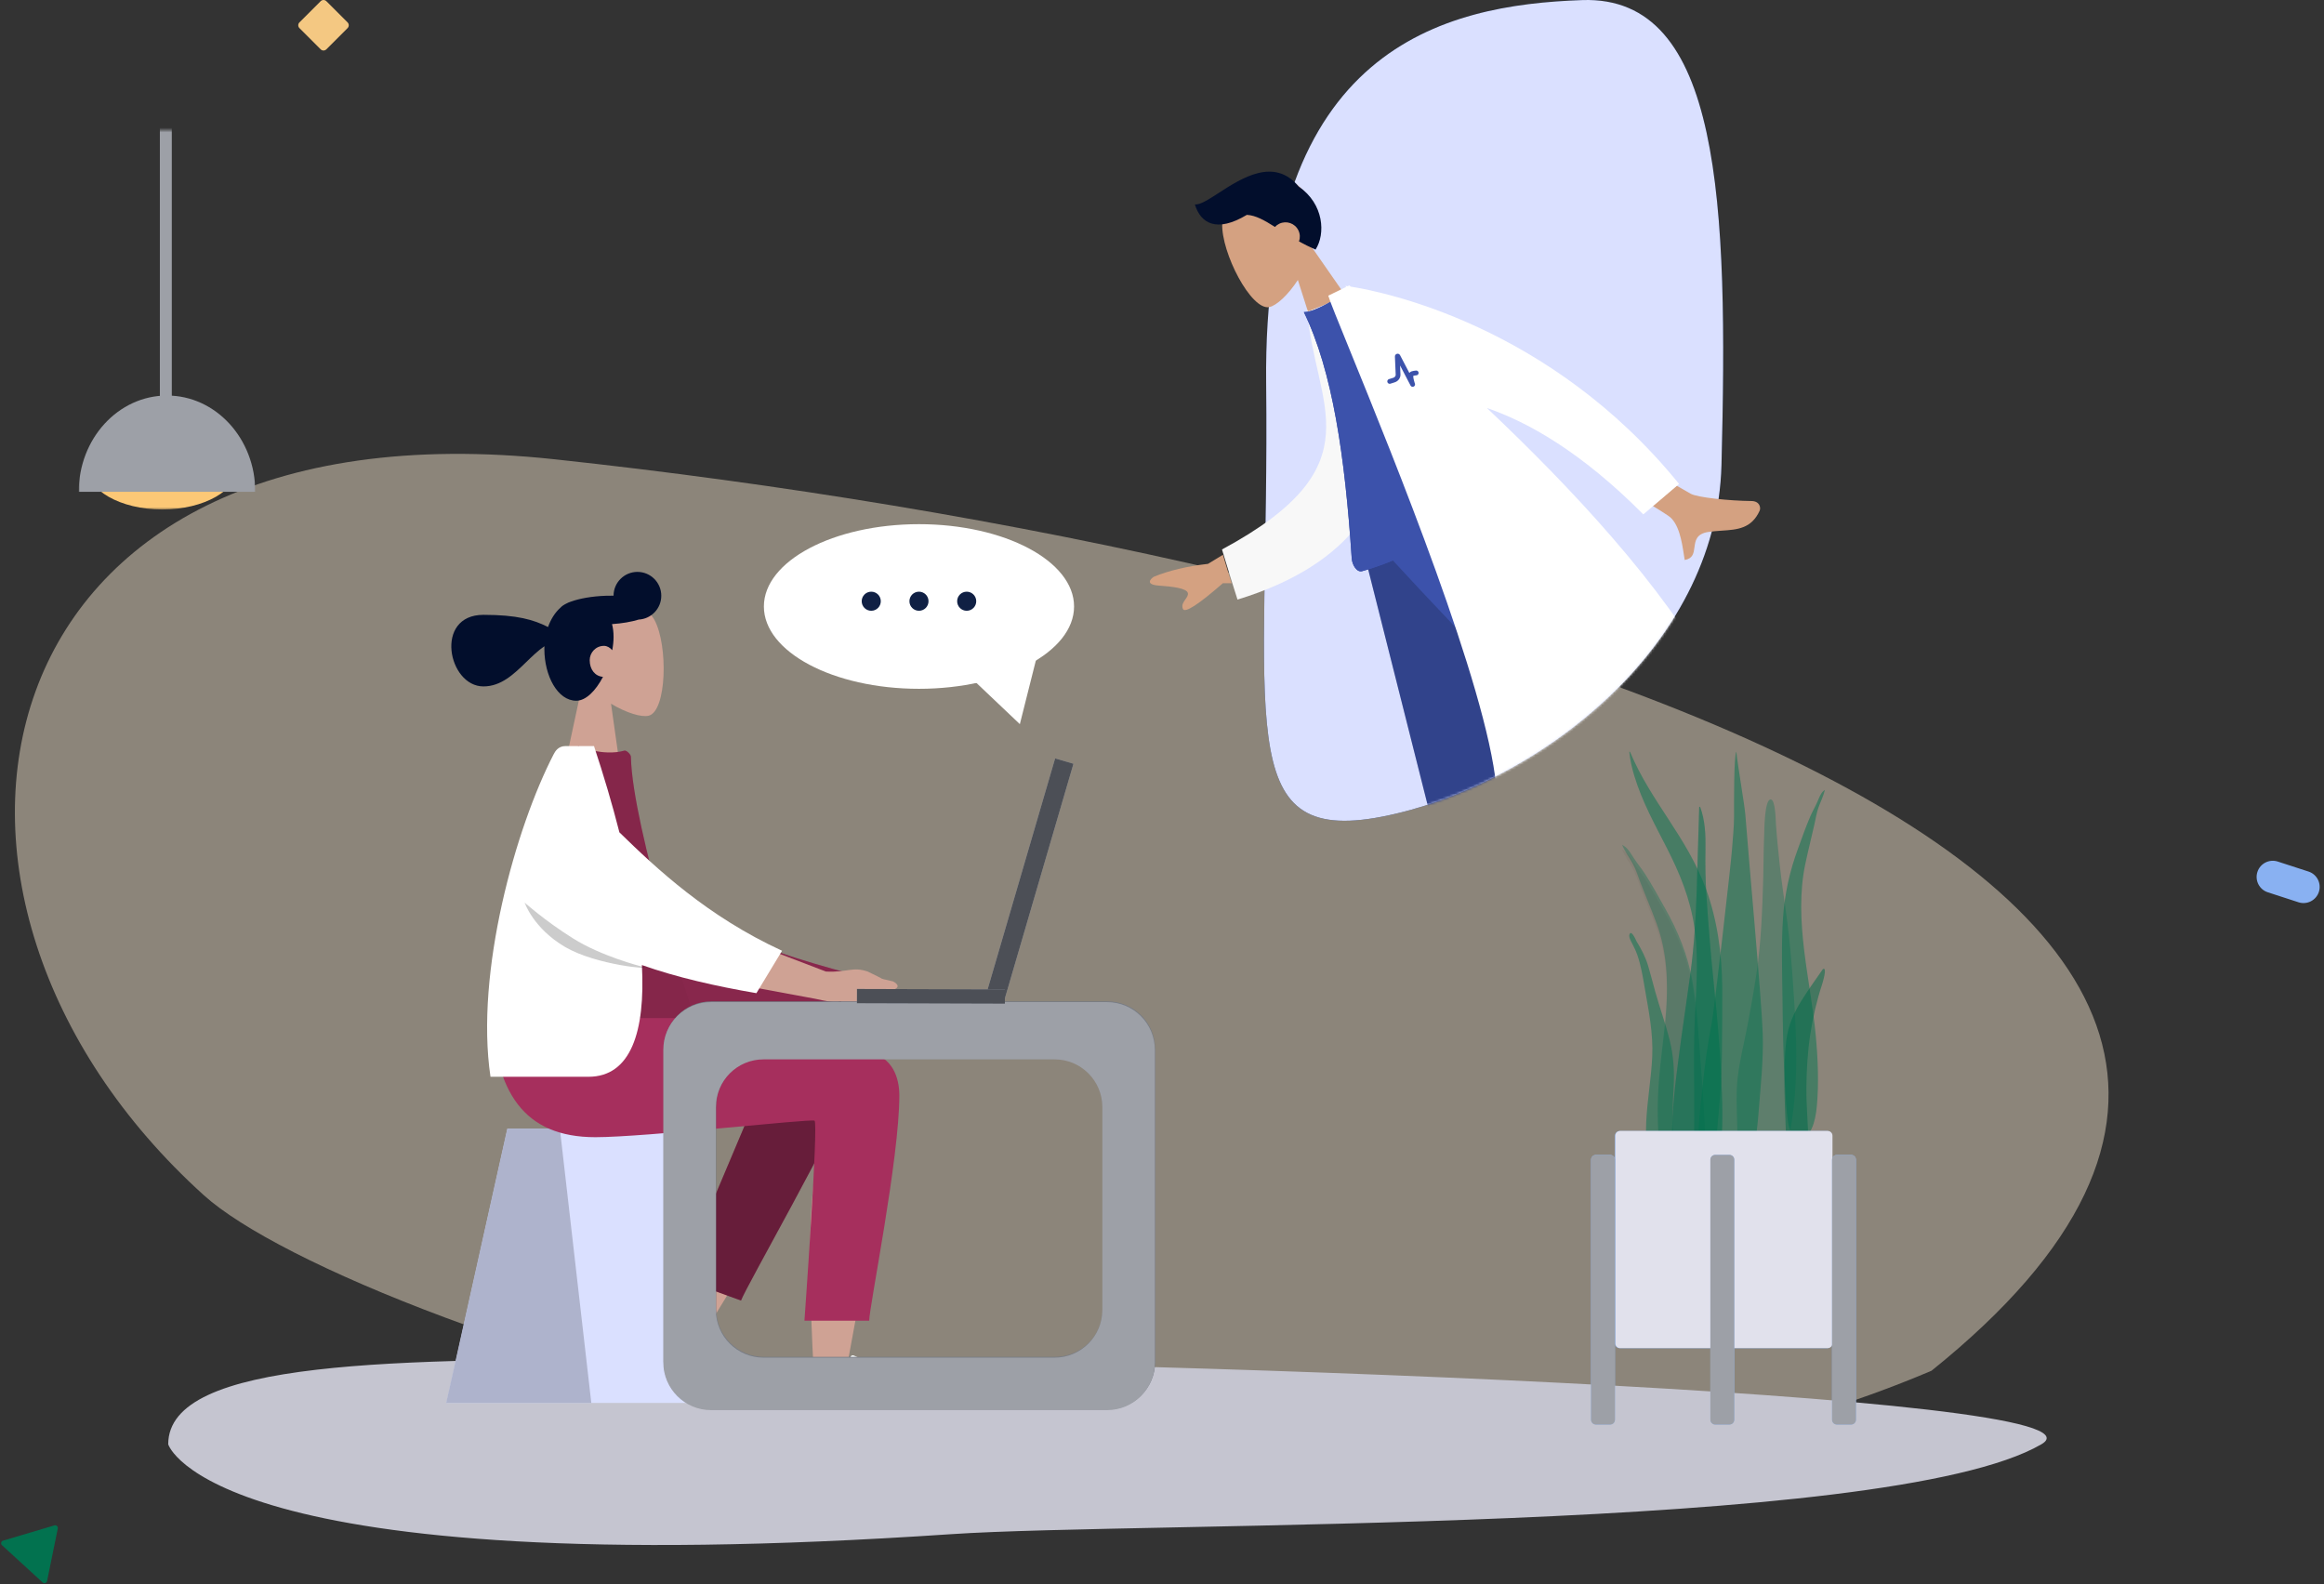 <svg width="974" height="664" viewBox="0 0 974 664" fill="none" xmlns="http://www.w3.org/2000/svg">
<rect x="0" y="0" width="974" height="664" fill="#333333" stroke="none"/>
<path fill-rule="evenodd" clip-rule="evenodd" d="M809.5 574.499C539 689.499 147.501 556.979 85.5 501C-53.499 375.5 -12.809 166.122 232.5 192.499C604.5 232.499 1066 368.499 809.5 574.499Z" fill="#D8CBB8" fill-opacity="0.54"/>
<path d="M855.548 605.329C790.675 643 479.548 637.522 398.548 643C88.048 664 70.5 605.329 70.5 605.329C70.5 569.623 165.548 569.623 281.55 569.623C470.55 569.623 892.048 584.133 855.548 605.329Z" fill="#C5C5D0"/>
<path fill-rule="evenodd" clip-rule="evenodd" d="M683.211 315.248C692.044 336.237 707.059 350.821 715.012 372.645C719.727 385.587 721.693 399.66 721.812 414.072C721.877 421.9 721.741 429.734 721.704 437.562C721.669 445.196 721.461 452.781 720.813 460.367C720.162 467.992 719.433 475.527 719.111 483.199C718.861 489.178 718.747 496.131 716.72 501.584C715.109 505.921 711.013 506.556 709.926 501.297C709.323 498.373 709.399 495.108 709.465 492.104C709.551 488.248 709.775 484.399 709.889 480.544C710.349 465.076 709.753 449.606 710.064 434.132C710.369 419.013 712.312 403.911 710.162 388.894C708.386 376.492 703.875 365.843 698.691 355.633C693.704 345.811 688.275 336.227 684.905 325.055C683.937 321.846 683.189 318.521 682.83 315.07C682.987 314.997 683.114 315.057 683.211 315.248Z" fill="#02724F" fill-opacity="0.49"/>
<path fill-rule="evenodd" clip-rule="evenodd" d="M212.757 472.984H284.383L293.769 587.984H187.147L212.757 472.984Z" fill="#DAE0FF"/>
<path fill-rule="evenodd" clip-rule="evenodd" d="M212.61 473H234.639L247.824 588H187L212.61 473Z" fill="#DAE0FF"/>
<path fill-rule="evenodd" clip-rule="evenodd" d="M212.61 473H234.639L247.824 588H187L212.61 473Z" fill="black" fill-opacity="0.2"/>
<path d="M721.483 194.931C719.52 271.908 642.944 329.887 579.209 342.275C515.474 354.664 532.151 301.033 530.651 160.534C529.151 20.034 604.819 2.034 663.151 0.034C721.483 -1.966 724.277 85.321 721.483 194.931Z" fill="#102044"/>
<path d="M721.483 194.931C719.52 271.908 642.944 329.887 579.209 342.275C515.474 354.664 532.151 301.033 530.651 160.534C529.151 20.034 604.819 2.034 663.151 0.034C721.483 -1.966 724.277 85.321 721.483 194.931Z" fill="#DAE0FF"/>
<path fill-rule="evenodd" clip-rule="evenodd" d="M506.289 236.319L512.52 232.533L516.148 244.435H512.52C502.133 253.493 496.546 257.081 495.758 255.2C495.094 253.613 495.987 252.354 496.809 251.194C497.45 250.291 498.048 249.448 497.833 248.557C497.344 246.523 491.379 245.838 485.69 245.43C480.001 245.022 482.014 242.764 483.555 241.731C489.81 239.153 497.387 237.349 506.289 236.319ZM708.54 206.916C702.786 203.626 702.648 203.533 702.648 203.533L692.648 212.033C692.648 212.033 695.817 213.899 699.234 216.205C703.672 219.202 704.885 227.087 705.707 232.434C705.835 233.261 705.953 234.028 706.072 234.706C709.528 234.103 709.835 231.807 710.158 229.386C710.524 226.652 710.91 223.758 715.88 222.966C717.801 222.661 719.726 222.532 721.607 222.406C728.104 221.97 734.073 221.571 737.479 214.037C738.018 212.843 737.583 210.011 734.002 209.984C725.081 209.915 711.353 208.524 708.54 206.916Z" fill="#D4A181"/>
<path fill-rule="evenodd" clip-rule="evenodd" d="M559.275 128.201L547.82 129.75C550.742 169.703 577.793 194.936 512.148 230.291L515.648 241.791L518.648 251.291C567.544 236.344 583.808 207.069 582.431 175.678C581.969 165.142 564.653 138.445 559.275 128.201Z" fill="white"/>
<path fill-rule="evenodd" clip-rule="evenodd" d="M559.275 128.201L547.82 129.75C550.742 169.703 577.793 194.936 512.148 230.291L515.648 241.791L518.648 251.291C567.544 236.344 583.808 207.069 582.431 175.678C581.969 165.142 564.653 138.445 559.275 128.201Z" fill="black" fill-opacity="0.03"/>
<path fill-rule="evenodd" clip-rule="evenodd" d="M543.942 117.347C539.845 123.646 534.985 128.09 531.978 128.704C524.4 130.252 511.771 105.929 512.244 93.681C512.718 81.432 537.429 64.142 548.16 82.718C551.998 89.362 551.99 96.937 550.05 103.998L563.648 123.533L555.648 127.533L548.148 130.533L543.942 117.347Z" fill="#D4A181"/>
<path fill-rule="evenodd" clip-rule="evenodd" d="M510.747 80.876C506.462 83.647 502.933 85.928 500.784 85.684C503.192 93.593 509.853 97.668 522.57 90.049C526.296 90.258 529.876 92.311 534.347 95.112C534.84 94.575 535.441 94.118 536.137 93.778C539.115 92.326 542.707 93.562 544.16 96.541C544.897 98.053 544.942 99.724 544.417 101.191C546.524 102.343 548.82 103.501 551.348 104.618C555.578 98.115 554.926 85.488 544.293 78.179C534.043 65.814 520.453 74.6 510.747 80.876Z" fill="#020E2C"/>
<mask id="mask0_39_91" style="mask-type:alpha" maskUnits="userSpaceOnUse" x="529" y="0" width="194" height="345">
<path d="M721.483 194.931C719.52 271.908 642.944 329.887 579.209 342.275C515.474 354.664 532.151 301.033 530.651 160.534C529.151 20.034 604.819 2.034 663.151 0.034C721.483 -1.966 724.277 85.321 721.483 194.931Z" fill="#F5F5F5"/>
</mask>
<g mask="url(#mask0_39_91)">
<path fill-rule="evenodd" clip-rule="evenodd" d="M618.104 197.047L630.661 332.476L641.478 431.532L624.206 439.956L568.964 221.015L618.104 197.047Z" fill="#3C52AB"/>
<path fill-rule="evenodd" clip-rule="evenodd" d="M618.104 197.047L630.661 332.476L641.478 431.532L624.206 439.956L568.964 221.015L618.104 197.047Z" fill="black" fill-opacity="0.19"/>
<path fill-rule="evenodd" clip-rule="evenodd" d="M628.785 191.838C648.391 230.845 673.816 283.836 676.104 285.748C678.391 287.66 771.374 308.272 771.374 308.272L769.854 327.752C769.854 327.752 665.302 315.254 657.903 310.404C650.504 305.553 599.404 252.634 570.468 220.281L628.785 191.838Z" fill="#3C52AB"/>
<path fill-rule="evenodd" clip-rule="evenodd" d="M637.573 206.854C637.573 206.854 597.38 232.02 570.849 239.397C568.658 240.006 566.7 236.795 566.518 234.056C563.686 191.405 558.503 155.511 546.452 130.804C551.431 130.87 560.732 124.587 560.732 124.587C591.049 141.319 613.525 166.52 637.573 206.854Z" fill="#3C52AB"/>
<path fill-rule="evenodd" clip-rule="evenodd" d="M637.573 206.854C637.573 206.854 597.38 232.02 570.849 239.397C568.658 240.006 566.7 236.795 566.518 234.056C563.686 191.405 558.503 155.511 546.452 130.804C551.431 130.87 560.732 124.587 560.732 124.587C591.049 141.319 613.525 166.52 637.573 206.854Z" fill="#3C52AB"/>
<path fill-rule="evenodd" clip-rule="evenodd" d="M564.821 119.951C564.207 119.865 563.887 119.829 563.887 119.829L564.141 120.283L556.682 123.921C557.382 126.308 560.818 134.746 565.828 147.05C584.034 191.761 623.027 287.521 627.072 329.473L718.574 284.844C696.967 245.444 658.564 204.456 623.177 171.007C640.064 176.773 662.59 189.259 688.717 215.591L703.71 202.832C649.535 136.086 579.429 122.229 566.121 120.145C565.915 119.968 565.709 119.792 565.505 119.617L564.821 119.951Z" fill="white"/>
<path d="M582.428 159.852L584.233 159.283C585.282 158.952 585.986 157.996 585.942 156.963L585.613 149.38C585.607 149.236 585.813 149.179 585.879 149.307L592.051 161.112C592.051 161.112 590.852 157.764 591.498 156.854C591.797 156.432 593.544 156.301 593.544 156.301" stroke="#3C52AB" stroke-width="2" stroke-miterlimit="10" stroke-linecap="round" stroke-linejoin="round"/>
</g>
<mask id="mask1_39_91" style="mask-type:luminance" maskUnits="userSpaceOnUse" x="33" y="54" width="74" height="160">
<path d="M107 54.534H33V213.534H107V54.534Z" fill="white"/>
</mask>
<g mask="url(#mask1_39_91)">
<path fill-rule="evenodd" clip-rule="evenodd" d="M68 213.534C85.545 213.534 99.768 205.404 99.768 195.376C99.768 185.348 85.545 177.218 68 177.218C50.455 177.218 36.232 185.348 36.232 195.376C36.232 205.404 50.455 213.534 68 213.534Z" fill="#FCC876"/>
<path fill-rule="evenodd" clip-rule="evenodd" d="M107 206.126C107 183.841 90.434 165.775 70 165.775C49.565 165.775 33 183.841 33 206.126" fill="#9DA0A7"/>
<path d="M67 35.775H72V171.775H67V35.775Z" fill="#9DA0A7"/>
</g>
<path fill-rule="evenodd" clip-rule="evenodd" d="M306.471 489.254C297.79 507.666 284.225 552.36 284.225 552.36L295.741 557.621C295.741 557.621 324.962 510.64 342.82 478.524C341.988 485.754 341.141 493.894 340.355 502.45C338.495 522.721 340.354 566.514 341.355 579.165C341.985 587.115 352.788 585.45 353.796 579.144C353.967 578.076 354.663 574.327 355.702 568.732C360.795 541.3 374.124 469.505 374.148 451.926C374.157 444.852 360.338 438.498 352.101 443.444C346.443 437.407 335.736 433.927 329.584 443.9C325.673 450.239 316.381 468.237 306.471 489.254Z" fill="#CFA294"/>
<path fill-rule="evenodd" clip-rule="evenodd" d="M285.047 535.813L324.574 442.175C334.044 426.942 360.593 445.275 357.364 454.109C350.032 474.167 312.747 539.102 310.562 545.078L285.047 535.813Z" fill="#A62F5D"/>
<path fill-rule="evenodd" clip-rule="evenodd" d="M285.047 535.813L324.574 442.175C334.044 426.942 360.593 445.275 357.364 454.109C350.032 474.167 312.747 539.102 310.562 545.078L285.047 535.813Z" fill="black" fill-opacity="0.38"/>
<path fill-rule="evenodd" clip-rule="evenodd" d="M376.918 459.121C376.918 485.688 364.301 547.658 364.293 553.508L337.147 553.529C337.147 553.529 343.107 470.585 341.374 469.692C339.641 468.798 270.323 476.613 249.534 476.613C219.555 476.613 207.154 457.708 206.147 422.688H265.534C277.625 423.982 340.696 436.703 364.119 441.076C374.147 442.948 376.918 451.802 376.918 459.121Z" fill="#A62F5D"/>
<path fill-rule="evenodd" clip-rule="evenodd" d="M341.596 572.972C340.525 572.501 339.251 572.978 338.852 574.079C338.124 576.086 337.147 579.097 337.147 580.794C337.147 583.499 338.048 588.688 338.048 588.688C341.186 588.688 394.45 588.688 394.45 588.688C394.45 588.688 396.648 581.42 391.912 580.84C387.175 580.261 384.042 579.794 384.042 579.794L357.827 568.107C357.312 567.877 356.71 568.118 356.495 568.639L354.81 572.727C354.81 572.727 350.425 574.773 347.683 574.773C346.014 574.773 343.392 573.762 341.596 572.972Z" fill="#F6F8F9"/>
<path fill-rule="evenodd" clip-rule="evenodd" d="M256.083 294.932C262.558 298.835 268.921 300.721 271.908 299.951C279.397 298.02 280.085 270.622 274.291 259.821C268.496 249.02 238.706 244.312 237.204 265.713C236.683 273.14 239.802 279.769 244.409 285.177L236.147 323.687H260.147L256.083 294.932Z" fill="#CFA294"/>
<path fill-rule="evenodd" clip-rule="evenodd" d="M277.147 249.687C277.147 255.028 272.96 259.391 267.689 259.673C264.674 260.603 260.8 261.286 256.503 261.574C256.921 263.143 257.147 264.925 257.147 266.939C257.147 268.717 256.951 270.603 256.59 272.518C255.658 271.41 254.412 270.687 253.147 270.687C249.61 270.687 247.147 273.597 247.147 276.687C247.147 280.609 249.411 283.446 252.716 283.673C249.74 289.385 245.624 293.687 241.512 293.687C233.701 293.687 228.147 283.245 228.147 272.017C228.147 271.622 228.155 271.23 228.17 270.842C225.526 272.656 223.076 275.034 220.608 277.43C215.365 282.52 210.042 287.687 202.608 287.687C187.734 287.687 181.828 257.687 202.608 257.687C216.74 257.687 223.692 259.748 229.683 262.795C230.864 259.464 232.666 256.663 234.869 254.707C235.399 254.111 236.212 253.54 237.26 253.01C237.901 252.66 238.564 252.374 239.246 252.159C242.859 250.832 248.092 249.895 253.938 249.691C255.029 249.653 256.101 249.642 257.147 249.656C257.164 244.147 261.635 239.687 267.147 239.687C272.67 239.687 277.147 244.164 277.147 249.687Z" fill="#020E2C"/>
<path fill-rule="evenodd" clip-rule="evenodd" d="M313.922 395.212L351.041 408.935C360.001 408.795 367.749 409.595 374.287 411.334C375.949 412.158 378.24 414.133 372.653 415.28C367.066 416.427 361.241 417.885 361.022 419.966C360.802 422.046 364.749 423.327 363.946 426.28C363.411 428.249 357.403 425.42 345.923 417.795L311.948 413.911L313.922 395.212Z" fill="#CFA294"/>
<path fill-rule="evenodd" clip-rule="evenodd" d="M253.568 358.573C281.311 382.68 313.612 396.967 356.821 408.158L349.454 427.589C306.079 427.908 282.781 427.009 262.06 402.146C256.86 395.906 246.435 373.676 240.376 362.197L253.568 358.573Z" fill="#A62F5D"/>
<path fill-rule="evenodd" clip-rule="evenodd" d="M253.568 358.573C281.311 382.68 313.612 396.967 356.821 408.158L349.454 427.589C306.079 427.908 282.781 427.009 262.06 402.146C256.86 395.906 246.435 373.676 240.376 362.197L253.568 358.573Z" fill="black" fill-opacity="0.18"/>
<path fill-rule="evenodd" clip-rule="evenodd" d="M214.146 426.687H291.146C291.146 426.687 264.984 346.895 264.417 317.159C264.397 316.148 262.531 314.367 261.705 314.6C252.646 317.159 242.318 312.687 242.318 312.687C224.064 342.046 217.751 378.192 214.146 426.687Z" fill="#A62F5D"/>
<path fill-rule="evenodd" clip-rule="evenodd" d="M214.146 426.687H291.146C291.146 426.687 264.984 346.895 264.417 317.159C264.397 316.148 262.531 314.367 261.705 314.6C252.646 317.159 242.318 312.687 242.318 312.687C224.064 342.046 217.751 378.192 214.146 426.687Z" fill="black" fill-opacity="0.2"/>
<path fill-rule="evenodd" clip-rule="evenodd" d="M311.145 393.808L346.146 407.187C355.094 407.672 357.246 404.996 363.646 407.187C365.247 408.124 374.146 411.687 372.146 413.187C372.896 414.687 373.146 415.187 372.146 413.187C371.646 416.187 361.646 414.951 356.646 417.687C351.646 420.424 351.146 420.687 341.493 418.569L307.872 412.324L311.145 393.808Z" fill="#CFA294"/>
<path fill-rule="evenodd" clip-rule="evenodd" d="M246.624 451.293H205.568C199.047 407.471 216.185 346.711 232.073 316.064C232.679 314.894 233.971 312.687 237.014 312.687H248.944C252.991 324.873 256.593 337.051 259.597 348.848C275.155 364.04 296.516 384.101 327.769 398.477L317.011 416.252C300.013 413.33 283.612 409.631 269.025 404.466C270.51 432.407 264.38 451.293 246.624 451.293Z" fill="white"/>
<mask id="mask2_39_91" style="mask-type:luminance" maskUnits="userSpaceOnUse" x="219" y="378" width="53" height="29">
<path d="M271.151 378.226H219.151V406.226H271.151V378.226Z" fill="white"/>
</mask>
<g mask="url(#mask2_39_91)">
<path d="M269.975 405.375C273.744 406.399 250.241 404.67 236.895 396.921C223.548 389.172 219.834 378.226 219.834 378.226C219.834 378.226 228.192 385.801 240.154 393.295C252.116 400.789 268.007 404.84 269.975 405.375Z" fill="black" fill-opacity="0.2"/>
</g>
<path fill-rule="evenodd" clip-rule="evenodd" d="M298.147 419.688C287.101 419.688 278.147 428.642 278.147 439.688V570.688C278.147 581.733 287.101 590.688 298.147 590.688H464.147C475.193 590.688 484.147 581.733 484.147 570.688V439.688C484.147 428.642 475.193 419.688 464.147 419.688H298.147ZM320.147 443.688C309.101 443.688 300.147 452.642 300.147 463.688V548.688C300.147 559.733 309.101 568.688 320.147 568.688H442.147C453.193 568.688 462.147 559.733 462.147 548.688V463.688C462.147 452.642 453.193 443.688 442.147 443.688H320.147Z" fill="#767B85"/>
<path fill-rule="evenodd" clip-rule="evenodd" d="M298 420C286.954 420 278 428.954 278 440V571C278 582.045 286.954 591 298 591H464C475.046 591 484 582.045 484 571V440C484 428.954 475.046 420 464 420H298ZM320 444C308.954 444 300 452.954 300 464V549C300 560.045 308.954 569 320 569H442C453.046 569 462 560.045 462 549V464C462 452.954 453.046 444 442 444H320Z" fill="#9DA0A7"/>
<path d="M446.048 318.984L416.823 418.967" stroke="#BFC6D6" stroke-width="8"/>
<path d="M446.048 318.984L416.823 418.967" stroke="black" stroke-opacity="0.6" stroke-width="8"/>
<path d="M359.147 417.485L421.159 417.666" stroke="#BFC6D6" stroke-width="6"/>
<path d="M359.147 417.485L421.159 417.666" stroke="black" stroke-opacity="0.6" stroke-width="6"/>
<path d="M450.147 254.187C450.147 273.241 421.045 288.687 385.147 288.687C349.248 288.687 320.147 273.241 320.147 254.187C320.147 235.133 349.248 219.687 385.147 219.687C421.045 219.687 450.147 235.133 450.147 254.187Z" fill="white"/>
<path d="M435.826 270.11L427.425 303.496L402.925 280.247L435.826 270.11Z" fill="white"/>
<path d="M369.146 251.984C369.146 254.194 367.356 255.984 365.146 255.984C362.937 255.984 361.146 254.194 361.146 251.984C361.146 249.775 362.937 247.984 365.146 247.984C367.356 247.984 369.146 249.775 369.146 251.984Z" fill="#102044"/>
<path d="M409.146 251.984C409.146 254.194 407.356 255.984 405.146 255.984C402.937 255.984 401.146 254.194 401.146 251.984C401.146 249.775 402.937 247.984 405.146 247.984C407.356 247.984 409.146 249.775 409.146 251.984Z" fill="#102044"/>
<path d="M389.146 251.984C389.146 254.194 387.356 255.984 385.146 255.984C382.937 255.984 381.146 254.194 381.146 251.984C381.146 249.775 382.937 247.984 385.146 247.984C387.356 247.984 389.146 249.775 389.146 251.984Z" fill="#102044"/>
<path fill-rule="evenodd" clip-rule="evenodd" d="M680.803 354.673C682.552 355.936 683.53 357.784 684.712 359.607C686.182 361.873 687.91 363.919 689.38 366.187C692.445 370.916 695.138 375.935 697.931 380.855C703.235 390.194 707.262 400.147 709.257 410.951C711.324 422.148 711.882 433.705 712.749 445.068C713.669 457.112 714.595 469.244 714.717 481.335C714.771 486.752 715.064 492.502 714.414 497.881C714.009 501.229 712.498 504.083 709.091 504.056C701.855 503.998 698.457 495.983 697.038 489.41C694.949 479.73 694.532 469.449 694.862 459.55C695.262 447.614 697.334 435.858 698.23 423.968C699.18 411.381 698.643 399.016 694.316 387.165C692.13 381.176 689.592 375.33 687.314 369.381C686.344 366.848 685.549 364.246 684.239 361.887C682.781 359.264 680.971 356.882 679.83 354.056C680.154 354.262 680.479 354.468 680.803 354.673Z" fill="#02724F" fill-opacity="0.33"/>
<path fill-rule="evenodd" clip-rule="evenodd" d="M680.803 356.657C682.552 357.92 683.53 359.768 684.712 361.591C686.182 363.857 687.91 365.903 689.38 368.171C692.445 372.9 695.138 377.919 697.931 382.839C703.235 392.178 707.262 402.131 709.257 412.935C711.324 424.132 711.882 435.689 712.749 447.052C713.669 459.096 714.595 471.228 714.717 483.319C714.771 488.736 715.064 494.486 714.414 499.865C714.009 503.213 712.498 506.067 709.091 506.04C701.855 505.982 698.457 497.967 697.038 491.394C694.949 481.714 694.532 471.433 694.862 461.534C695.262 449.598 697.334 437.842 698.23 425.952C699.18 413.365 698.643 401 694.316 389.149C692.13 383.16 689.592 377.314 687.314 371.365C686.344 368.832 685.549 366.23 684.239 363.871C682.781 361.248 680.971 358.866 679.83 356.04C680.154 356.246 680.479 356.452 680.803 356.657Z" fill="black" fill-opacity="0.04"/>
<path fill-rule="evenodd" clip-rule="evenodd" d="M764.164 331.558C764.386 331.385 764.608 331.213 764.83 331.04C764.191 333.733 763.036 335.92 762.154 338.381C761.361 340.594 760.959 343.098 760.424 345.517C759.17 351.198 757.72 356.751 756.535 362.48C754.19 373.817 754.633 386.03 756.172 398.608C757.624 410.49 759.922 422.353 761.017 434.232C761.925 444.083 762.315 454.242 761.449 463.641C760.861 470.025 758.932 477.646 753.678 477.002C751.204 476.699 749.914 473.721 749.394 470.36C748.559 464.962 748.384 459.286 748.059 453.918C747.332 441.936 747.187 429.991 747.044 418.133C746.908 406.944 746.534 395.534 747.282 384.627C748.003 374.103 750.258 364.62 753.483 355.87C755.181 351.26 756.799 346.542 758.708 342.149C759.623 340.041 760.741 338.179 761.656 336.073C762.392 334.379 762.978 332.641 764.164 331.558Z" fill="#02724F" fill-opacity="0.49"/>
<path fill-rule="evenodd" clip-rule="evenodd" d="M683.039 391.342C683.995 389.735 686.102 395.034 686.422 395.7C686.287 395.368 686.151 395.037 686.013 394.707C687.913 397.865 689.65 401.153 690.731 404.774C691.8 408.359 692.718 412.017 693.721 415.627C695.603 422.401 698.031 428.983 699.737 435.818C701.398 442.478 701.817 449.026 701.415 455.915C700.997 463.076 700.741 470.346 701.229 477.502C701.462 480.92 702.572 484.104 703.334 487.394C704.096 490.688 704.696 494.026 705.597 497.279C705.804 496.855 705.83 498.272 705.83 498.379C705.824 499.192 705.711 499.874 705.449 500.644C704.777 502.626 703.52 504.309 701.608 504.856C698.151 505.843 694.942 502.699 693.827 499.379C692.228 494.615 691.347 489.351 690.585 484.344C689.886 479.753 689.721 475.134 689.929 470.48C690.338 461.301 691.999 452.242 692.448 443.066C692.937 433.076 690.958 423.689 689.301 413.965C688.502 409.279 687.739 404.638 686.186 400.174C685.557 398.366 684.737 396.771 683.877 395.102C683.388 394.152 682.399 392.458 683.039 391.342Z" fill="#02724F" fill-opacity="0.49"/>
<path fill-rule="evenodd" clip-rule="evenodd" d="M711.082 373.753C710.685 385.198 710.002 396.556 708.476 407.88C706.919 419.436 705.13 430.953 703.632 442.52C702.173 453.779 700.644 465.225 700.848 476.641C700.998 485.05 699.604 499.275 708.943 503.425C718.402 507.628 720.431 489.68 721.052 483.755C722.242 472.389 721.857 460.903 721.279 449.475C720.686 437.746 719.696 426.076 718.469 414.39C717.107 401.409 716.037 388.37 715.179 375.352C714.755 368.913 714.65 362.485 714.767 356.044C714.878 349.967 714.647 343.826 712.486 338.056C712.373 338.138 712.261 338.22 712.147 338.302" fill="#02724F" fill-opacity="0.33"/>
<path fill-rule="evenodd" clip-rule="evenodd" d="M711.082 373.753C710.685 385.198 710.002 396.556 708.476 407.88C706.919 419.436 705.13 430.953 703.632 442.52C702.173 453.779 700.644 465.225 700.848 476.641C700.998 485.05 699.604 499.275 708.943 503.425C718.402 507.628 720.431 489.68 721.052 483.755C722.242 472.389 721.857 460.903 721.279 449.475C720.686 437.746 719.696 426.076 718.469 414.39C717.107 401.409 716.037 388.37 715.179 375.352C714.755 368.913 714.65 362.485 714.767 356.044C714.878 349.967 714.647 343.826 712.486 338.056C712.373 338.138 712.261 338.22 712.147 338.302" fill="#02724F" fill-opacity="0.33"/>
<path fill-rule="evenodd" clip-rule="evenodd" d="M759.912 411.995C758.211 414.473 756.497 416.927 754.89 419.552C752.016 424.249 749.417 429.472 748.635 436.187C746.998 450.24 748.311 465.419 748.628 479.903C748.693 482.863 748.318 485.733 749.485 488.55C750.543 491.104 752.52 493.051 754.405 493.04C758.441 493.017 757.825 483.135 757.831 478.786C757.844 471.163 756.989 463.462 757.062 455.846C757.136 448.301 757.595 440.734 758.689 433.568C759.796 426.315 761.418 419.35 763.559 412.85C763.856 411.948 765.988 404.978 763.974 406.179" fill="#02724F" fill-opacity="0.49"/>
<path fill-rule="evenodd" clip-rule="evenodd" d="M759.912 411.995C758.211 414.473 756.497 416.927 754.89 419.552C752.016 424.249 749.417 429.472 748.635 436.187C746.998 450.24 748.311 465.419 748.628 479.903C748.693 482.863 748.318 485.733 749.485 488.55C750.543 491.104 752.52 493.051 754.405 493.04C758.441 493.017 757.825 483.135 757.831 478.786C757.844 471.163 756.989 463.462 757.062 455.846C757.136 448.301 757.595 440.734 758.689 433.568C759.796 426.315 761.418 419.35 763.559 412.85C763.856 411.948 765.988 404.978 763.974 406.179" fill="black" fill-opacity="0.04"/>
<path fill-rule="evenodd" clip-rule="evenodd" d="M742.093 335.056C739.44 335.056 739.456 348.282 739.376 349.981C739.088 356.112 739.156 362.244 738.973 368.376C738.574 381.757 738.084 395.256 736.074 408.482C734.992 415.603 733.737 422.692 732.388 429.758C731.034 436.845 729.218 443.923 728.327 451.1C727.472 457.999 727.955 465.033 728.073 471.966C728.19 478.941 728.401 485.93 729.314 492.844C729.54 494.55 729.804 496.251 730.087 497.947C730.323 499.361 730.186 501.114 730.584 502.457C731.224 504.608 733.964 505.313 735.809 504.976C740.801 504.065 743.99 497.796 745.696 493.216C747.874 487.367 749.029 481.024 750.17 474.86C751.462 467.877 752.219 460.788 752.574 453.679C753.296 439.231 752.37 424.768 751.335 410.366C750.759 402.357 750.094 394.383 749.077 386.423C748.063 378.497 746.763 370.607 745.917 362.657C745.302 356.881 744.696 351.096 744.297 345.297C744.202 343.915 744.122 335.056 742.093 335.056Z" fill="#02724F" fill-opacity="0.33"/>
<path fill-rule="evenodd" clip-rule="evenodd" d="M738.77 433.179C738.338 419.293 732.756 358.299 731.486 341.507C731.169 337.304 728.111 319.805 727.715 315.04C726.639 316.387 726.731 337.35 726.743 342.166C726.755 346.931 726.165 351.617 725.861 356.356C725.551 361.191 718.402 423.641 717.474 428.287C715.629 437.531 714.394 447.017 713.441 456.468C712.513 465.68 711.07 475.398 712.312 484.658C712.597 486.79 713.049 488.888 713.784 490.846C714.579 492.962 715.124 494.919 715.761 497.133C716.788 500.7 718.645 503.83 721.498 505.302C727.347 508.321 730.488 501.487 732.08 495.537C734.623 486.035 736.255 476.378 737.02 466.399C737.867 455.358 739.117 444.295 738.77 433.179Z" fill="#02724F" fill-opacity="0.49"/>
<path d="M765.83 474.04H678.83C677.726 474.04 676.83 474.935 676.83 476.04V563.04C676.83 564.145 677.726 565.04 678.83 565.04H765.83C766.935 565.04 767.83 564.145 767.83 563.04V476.04C767.83 474.935 766.935 474.04 765.83 474.04Z" fill="#89B1F2"/>
<path d="M766 474H679C677.895 474 677 474.895 677 476V563C677 564.105 677.895 565 679 565H766C767.105 565 768 564.105 768 563V476C768 474.895 767.105 474 766 474Z" fill="#E1E1EC"/>
<path d="M674.83 484.04H668.83C667.726 484.04 666.83 484.935 666.83 486.04V595.04C666.83 596.145 667.726 597.04 668.83 597.04H674.83C675.935 597.04 676.83 596.145 676.83 595.04V486.04C676.83 484.935 675.935 484.04 674.83 484.04Z" fill="#89B1F2"/>
<path d="M674.83 484.04H668.83C667.726 484.04 666.83 484.935 666.83 486.04V595.04C666.83 596.145 667.726 597.04 668.83 597.04H674.83C675.935 597.04 676.83 596.145 676.83 595.04V486.04C676.83 484.935 675.935 484.04 674.83 484.04Z" fill="#9DA0A7"/>
<path d="M724.83 484.04H718.83C717.726 484.04 716.83 484.935 716.83 486.04V595.04C716.83 596.145 717.726 597.04 718.83 597.04H724.83C725.935 597.04 726.83 596.145 726.83 595.04V486.04C726.83 484.935 725.935 484.04 724.83 484.04Z" fill="#89B1F2"/>
<path d="M724.83 484.04H718.83C717.726 484.04 716.83 484.935 716.83 486.04V595.04C716.83 596.145 717.726 597.04 718.83 597.04H724.83C725.935 597.04 726.83 596.145 726.83 595.04V486.04C726.83 484.935 725.935 484.04 724.83 484.04Z" fill="#9DA0A7"/>
<path d="M775.83 484.04H769.83C768.726 484.04 767.83 484.935 767.83 486.04V595.04C767.83 596.145 768.726 597.04 769.83 597.04H775.83C776.935 597.04 777.83 596.145 777.83 595.04V486.04C777.83 484.935 776.935 484.04 775.83 484.04Z" fill="#89B1F2"/>
<path d="M775.83 484.04H769.83C768.726 484.04 767.83 484.935 767.83 486.04V595.04C767.83 596.145 768.726 597.04 769.83 597.04H775.83C776.935 597.04 777.83 596.145 777.83 595.04V486.04C777.83 484.935 776.935 484.04 775.83 484.04Z" fill="#9DA0A7"/>
<path d="M134.387 0.496C135.048 -0.165 136.12 -0.165 136.781 0.496L145.672 9.387C146.333 10.048 146.333 11.12 145.672 11.781L136.781 20.672C136.12 21.333 135.048 21.333 134.387 20.672L125.496 11.781C124.835 11.12 124.835 10.048 125.496 9.387L134.387 0.496Z" fill="#F4C882"/>
<path d="M967.504 365.277L954.624 361.092C951.068 359.937 947.248 361.883 946.092 365.44C944.937 368.996 946.883 372.816 950.44 373.972L963.319 378.157C966.876 379.312 970.696 377.366 971.851 373.809C973.007 370.253 971.06 366.433 967.504 365.277Z" fill="#89B1F2"/>
<path d="M22.794 639.316C23.611 639.074 24.391 639.789 24.221 640.624L19.732 662.618C19.556 663.477 18.51 663.817 17.864 663.224L0.833 647.619C0.187 647.027 0.434 645.955 1.275 645.705L22.794 639.316Z" fill="#02724F"/>
</svg>
